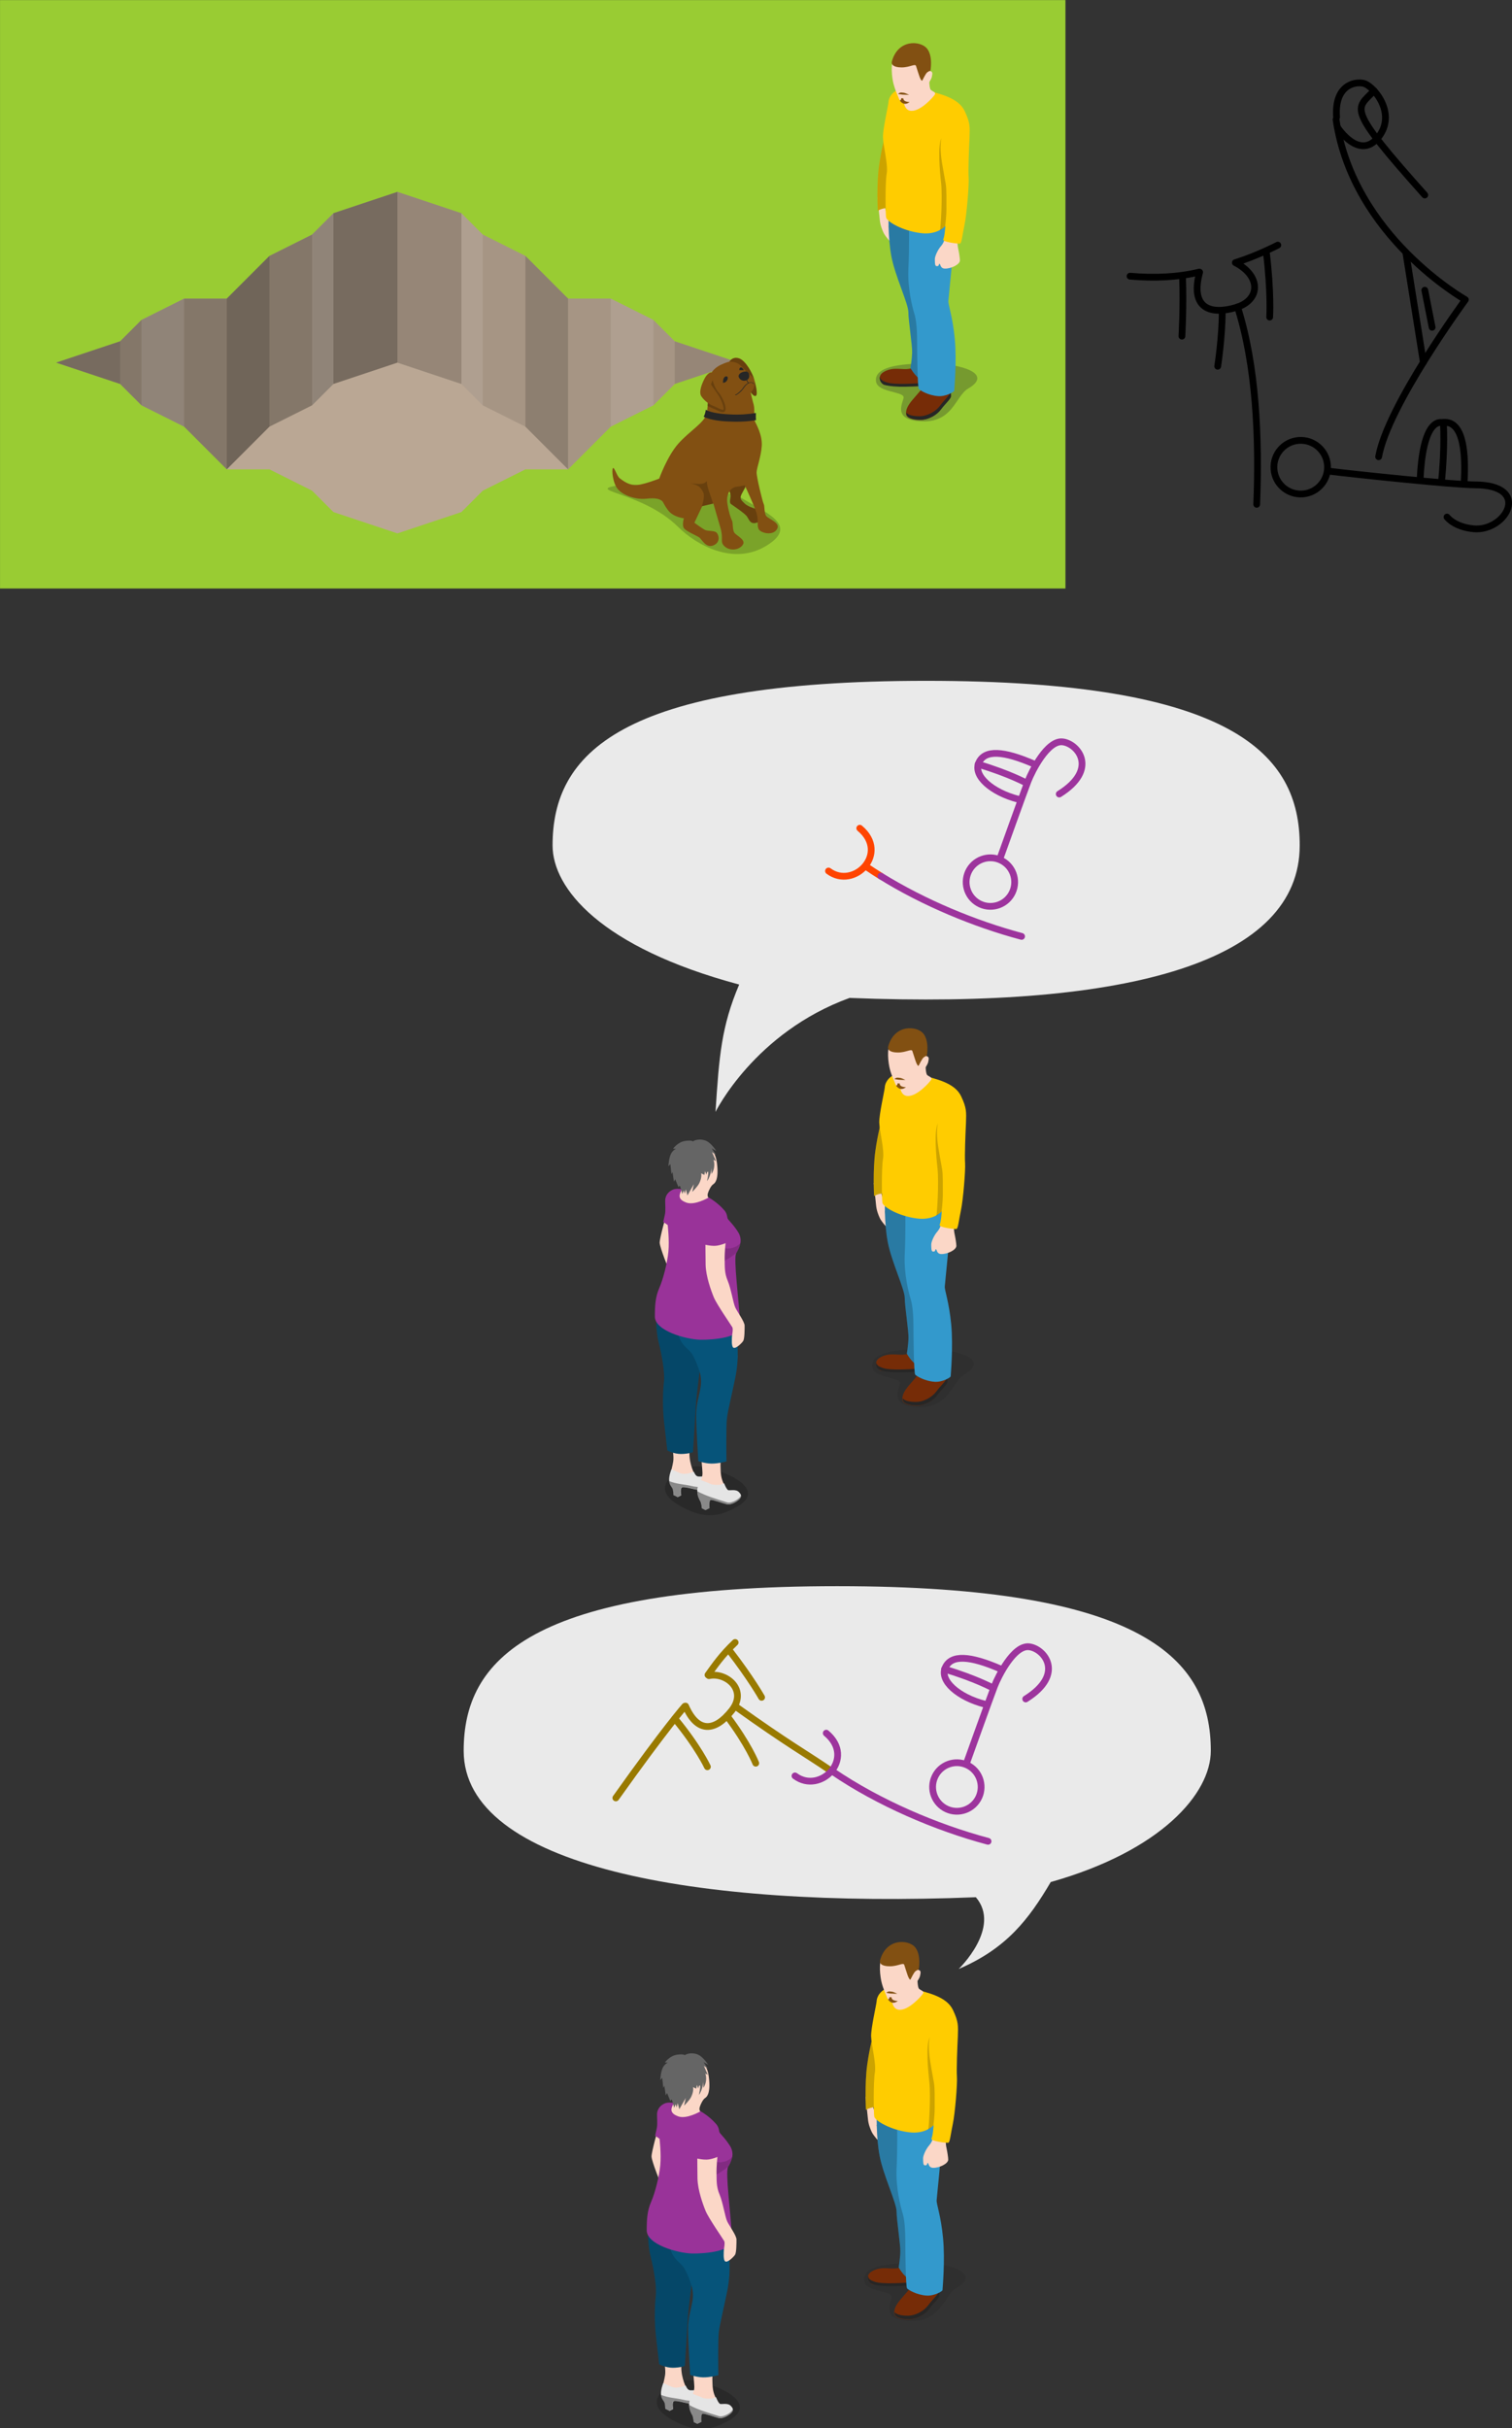 <?xml version="1.0" encoding="UTF-8" standalone="no"?>
<!-- Generator: Adobe Illustrator 18.1.0, SVG Export Plug-In . SVG Version: 6.00 Build 0)  -->

<svg
   version="1.1"
   id="Layer_1"
   x="0px"
   y="0px"
   viewBox="0 0 850.54 1365.029"
   xml:space="preserve"
   sodipodi:docname="+0.svg"
   width="850.54"
   height="1365.029"
   inkscape:version="1.3 (0e150ed6c4, 2023-07-21)"
   xmlns:inkscape="http://www.inkscape.org/namespaces/inkscape"
   xmlns:sodipodi="http://sodipodi.sourceforge.net/DTD/sodipodi-0.dtd"
   xmlns="http://www.w3.org/2000/svg"
   xmlns:svg="http://www.w3.org/2000/svg"
   xmlns:rdf="http://www.w3.org/1999/02/22-rdf-syntax-ns#"
   xmlns:cc="http://creativecommons.org/ns#"
   xmlns:dc="http://purl.org/dc/elements/1.1/"><rect x="0" y="0" width="850.54" height="1365.029" fill="#333333" stroke="none"/><defs
   id="defs35"><inkscape:path-effect
     effect="simplify"
     id="path-effect12"
     is_visible="true"
     lpeversion="1.3"
     threshold="40.69"
     steps="1"
     smooth_angles="360"
     helper_size="0"
     simplify_individual_paths="false"
     simplify_just_coalesce="false" /></defs><sodipodi:namedview
   pagecolor="#ffffff"
   bordercolor="#666666"
   borderopacity="1"
   objecttolerance="10"
   gridtolerance="10"
   guidetolerance="10"
   inkscape:pageopacity="0"
   inkscape:pageshadow="2"
   inkscape:window-width="1920"
   inkscape:window-height="1051"
   id="namedview33"
   showgrid="false"
   fit-margin-top="0"
   fit-margin-left="0"
   fit-margin-right="0"
   fit-margin-bottom="0"
   inkscape:zoom="0.52149125"
   inkscape:cx="308.73001"
   inkscape:cy="748.8141"
   inkscape:window-x="-9"
   inkscape:window-y="-9"
   inkscape:window-maximized="1"
   inkscape:current-layer="layer1"
   inkscape:showpageshadow="2"
   inkscape:pagecheckerboard="0"
   inkscape:deskcolor="#d1d1d1" />&#10;<g
   id="g34"
   transform="translate(11.971,18.983)"><g
     transform="matrix(3.78,0,0,3.78,-136.133,-342.621)"
     id="layer1"><g
       id="g4380-3"
       transform="matrix(0.265,0,0,0.265,109.269,218.251)"
       style="display:inline"><path
         id="path4342-0"
         d="m 202.281,163.486 c 0,0 1,9.1 1.3,12.3 0.3,3.2 1.3,5.5 2.1,7.3 0.8,1.8 4.5,6.2 5,5.9 0.5,-0.3 -0.3,-2.1 -0.3,-2.5 0,-0.4 0.4,-1.7 -0.2,-2.5 -0.6,-0.7 -1.7,-4 -1.6,-4.7 0.1,-0.7 1.4,-0.9 1.5,-1.4 0.1,-0.5 0.1,-0.5 0.1,-0.5 0,0 -3.6,-6 -3.6,-8.6 0,-2.7 -0.1,-6.1 -0.1,-6.1 0,0 -0.6,-0.3 -2,0 -1.4,0.2 -2.2,0.8 -2.2,0.8 z"
         style="fill:#fbd7c7" /><path
         id="path4344-8"
         d="m 216.981,275.386 c 0.6,1.8 -6.7,11.8 7.1,13.5 20.6,2.7 21.6,-13.7 29.3,-18.2 13.9,-8.1 -3.1,-14.1 -22.5,-14.1 -16.3,0.1 -30.5,1.9 -29.4,10.1 0.7,6.1 14.6,5.6 15.5,8.7 z"
         style="opacity:0.3;fill:#262626" /><path
         id="path4346-4"
         d="m 222.881,258.686 c 0,0 -1.6,1.2 -5.5,1.1 -3.9,-0.1 -7.3,-0.8 -11.4,1.5 -4.8,2.7 -1.2,7 0.1,7.4 1.3,0.4 18.1,0.9 21.2,0.7 3.1,-0.2 2.1,-8.2 2.1,-8.2 z"
         style="fill:#762c07" /><path
         id="path4348-3"
         d="m 228.281,267.586 c -1.5,0.1 -9,0.6 -13.5,0.5 -5,-0.1 -6.4,-0.5 -7.8,-1 -1.7,-0.6 -3.2,-1.4 -3.3,-3.1 -0.5,2.2 0.9,4.1 2.5,4.6 1.5,0.5 3.3,0.9 8.6,1.1 4.2,0.1 11.3,-0.3 12.6,-0.4 0.8,-0.1 1.4,-0.7 1.7,-1.6 -0.4,0.3 -0.5,-0.1 -0.8,-0.1 z"
         style="fill:#262626" /><path
         id="path4350-9"
         d="m 228.581,269.486 c 0,0 -3.9,4.4 -6.6,7.6 -2.7,3.2 -3.8,5.6 -3.6,7.9 0.2,2.3 3.5,3.4 8,3.4 4.5,0 9.3,-2.8 11.5,-5.9 2.3,-3.1 5.6,-5.9 5.6,-7.4 0,-1.5 -0.1,-6.2 -0.1,-6.2 z"
         style="fill:#762c07" /><path
         id="path4352-2"
         d="m 243.481,268.886 h -0.5 c 0,1.5 0.1,3.3 0.1,4.1 0,1.5 -3.4,4.3 -5.6,7.4 -2.3,3.1 -7,5.9 -11.5,5.9 -3.5,0 -6.3,-0.6 -7.4,-2 0,0.2 0,0.4 0,0.6 0.1,2.3 3.5,3.4 8,3.4 4.6,0 9.3,-2.8 11.5,-5.9 2.3,-3.1 5.6,-5.9 5.6,-7.4 -0.1,-1.4 -0.2,-6.1 -0.2,-6.1 z"
         style="fill:#262626" /><path
         id="path4354-2"
         d="m 208.581,172.786 c 0,0 -0.5,13 1.6,23.9 2.1,10.9 9.5,26.4 9.5,31.1 0,4.7 2.3,19 2.1,22.8 -0.1,3.8 -0.9,8.6 -0.9,8.6 0,0 2.7,5 6.2,6.7 3.5,1.7 7.2,-0.4 7.2,-0.4 l -6.4,-90.5 z"
         style="fill:#3399cc" /><path
         id="path4356-3"
         d="m 208.581,172.786 c 0,0 -0.5,13 1.6,23.9 2.1,10.9 9.5,26.4 9.5,31.1 0,4.7 2.3,19 2.1,22.8 -0.1,3.8 -0.9,8.6 -0.9,8.6 0,0 2.7,5 6.2,6.7 3.5,1.7 7.2,-0.4 7.2,-0.4 l -6.4,-90.5 z"
         style="opacity:0.2" /><path
         id="path4358-6"
         d="m 219.981,177.886 c 0,0 0.3,14.3 -0.3,25.6 -0.5,11.3 2.3,21.7 3.4,25.3 1.1,3.6 1.5,9.7 1.5,15.2 0,5.5 0.2,26.2 1,27 0.8,0.8 5.2,3.6 10.9,4 4.3,0.3 9,-2.4 9,-3.1 0,-0.7 1.5,-16.4 0.3,-29.1 -1.2,-12.7 -3.8,-19.3 -3.6,-21.3 0.1,-2 3.1,-29.1 2.8,-34.7 -0.3,-5.6 -2,-18.4 -2,-18.4 z"
         style="fill:#3399cc" /><path
         id="path4360-5"
         d="m 206.781,127.886 c 0,0 -2.2,7.4 -3.6,17.6 -1.5,10.7 -0.7,25.3 -0.7,25.3 0,0 2.1,-1.6 6.2,-1.6 4.1,0 -1.9,-41.3 -1.9,-41.3 z"
         style="fill:#ffcc00" /><path
         id="path4362-4"
         d="m 206.781,127.886 c 0,0 -2.2,7.4 -3.6,17.6 -1.5,10.7 -0.7,25.3 -0.7,25.3 0,0 2.1,-1.6 6.2,-1.6 4.1,0 -1.9,-41.3 -1.9,-41.3 z"
         style="opacity:0.2" /><path
         id="path4364-5"
         d="m 240.381,185.486 c 0,0 -0.4,2.9 -2.3,5.1 -1.9,2.1 -3.5,5.8 -3.5,7.3 0,2.1 0,3.9 0.9,4 1.8,0.2 1.1,-1.3 1.7,-1.3 0.6,0 0.3,2.6 3,2.7 3.5,0.1 8.5,-2.3 8.5,-4.6 0,-1.2 -0.5,-4.4 -0.9,-6.2 -0.5,-1.9 -0.5,-4.5 -0.5,-4.5 z"
         style="fill:#fbd7c7" /><path
         id="path4366-3"
         d="m 227.681,102.486 c 9.5,2.5 20.1,4.6 23.7,12.3 3.1,6.6 2.9,8.7 2.7,14.9 -0.3,6.2 -0.8,18.5 -0.5,22.5 0.3,4 -1.1,20.8 -2.3,26.4 -1.2,5.6 -1.6,10.3 -2.5,10.6 -0.9,0.3 -10.2,-0.9 -9.5,-2.3 0.9,-2 1.2,-7.6 1.2,-7.6 0,0 -4.4,5.4 -14.2,4 -9.8,-1.3 -18.2,-6.1 -19.1,-8.6 -0.4,-1.2 -0.6,-19.8 0.3,-24.8 0.9,-5 -2,-15.7 -2.1,-20.4 -0.1,-4.7 2.9,-17.4 3.1,-19.7 0.1,-3.4 4.2,-11.2 19.2,-7.3 z"
         style="fill:#ffcc00" /><path
         id="path4368-9"
         d="m 240.381,179.386 c 0,0 0.7,-5.2 0.7,-9.8 0,-4.6 0.1,-11.3 -0.4,-13.9 -0.5,-2.7 -2.2,-12.2 -2.5,-14.7 -0.7,-6.1 -0.3,-9.8 0.2,-11.1 -2.4,4.1 -1,19 -0.3,25.2 0.9,8.7 -0.3,25.8 -0.6,26.6 -0.3,0.7 2.9,-2.3 2.9,-2.3 z"
         style="opacity:0.2" /><path
         id="path4370-6"
         d="m 231.381,96.686 c 0,0 0,5.2 0.9,6.1 0.9,0.9 3,1.3 2.3,2.6 -0.7,1.3 -8.1,9.7 -13.5,9.2 -5.3,-0.5 -4,-9.4 -4,-9.4 z"
         style="fill:#fbd7c7" /><path
         id="path4372-0"
         d="m 211.681,84.986 c -2.2,2.8 -1.3,11 -0.3,14.7 1,3.7 2.2,5.9 2.7,7.3 0.4,1.4 1.9,3.6 3.9,3.5 2,-0.1 8.2,-4.1 10.1,-7.1 1.8,-3 4.4,-5.9 4.8,-7.9 0.4,-2 0.6,-2.9 -1.1,-3.3 -1.7,-0.4 -5.3,-7.8 -9.9,-8.1 -4.6,-0.3 -8.9,-0.8 -10.2,0.9 z"
         style="fill:#fbd7c7" /><path
         id="path4374-7"
         d="m 210.381,86.886 c -0.4,1.6 0.8,3.3 5.5,3.3 4.7,0 7.6,-2.3 8.1,-0.8 0.5,1.5 1.8,5.7 2.2,6.6 0.4,0.9 1,2 1.3,1.6 0.3,-0.4 1.8,-3.9 2.9,-4.7 1.1,-0.8 1.7,-0.8 1.7,-0.8 0,0 1.6,-8.3 -2,-12.6 -3.6,-4.3 -16.2,-5.4 -19.7,7.4 z"
         style="fill:#825012" /><path
         id="path4376-1"
         d="m 213.881,105.086 c 0,0 0.7,-0.7 1.6,-0.8 0.4,0 1.3,0.1 1.9,0.2 0.8,0.2 2.7,1.1 2.7,1.1 0,0 -2.8,0 -3.7,-0.1 -1.1,-0.1 -2.5,-0.4 -2.5,-0.4 z"
         style="fill:#825012" /><path
         id="path4378-8"
         d="m 215.681,107.486 1.2,0.1 c 0,0 -0.2,0.6 0.6,1.3 0.8,0.7 2.9,0.8 2.9,0.8 0,0 -1.7,1.3 -3.2,0.9 -1.5,-0.4 -2.3,-1.8 -2.3,-1.8 0,0 0.5,-0.1 0.6,-0.5 0.2,-0.4 0.2,-0.8 0.2,-0.8 z"
         style="fill:#825012" /></g><g
       id="g3343"
       transform="matrix(0.265,0,0,0.265,127.494,249.729)"><path
         id="path3285"
         d="m 23.4,206.9 c -9.5,5.8 -10.2,12.8 2.1,19.4 13.5,7.2 21.4,5.7 31.9,-0.4 9.2,-5.3 7.1,-12.5 -8.4,-18.7 -12.5,-5 -18.8,-4.4 -25.6,-0.3 z"
         style="opacity:0.2" /><path
         id="path3287"
         d="m 11.7,114.9 c 0.2,6.2 2.3,21.9 3.8,26.3 1.5,4.4 3.2,11.2 2.5,14.8 -0.7,3.6 -3,9.6 -1.7,18 1.4,8.3 5.5,21.2 4.6,26.9 -0.9,5.7 -2.7,8.4 -0.8,10.1 1.9,1.7 2.9,3 6.6,2.8 3.6,-0.2 4,0.2 6.6,1.5 2.6,1.3 9,0.5 9.4,-1.8 0.4,-2.3 -7.5,-1.3 -9.1,-4.1 -1.7,-2.8 -4.3,-9.3 -3.4,-15.6 0.9,-6.3 2.9,-23.1 2.9,-28.2 0.1,-3.8 2.4,-17.3 4.3,-24.6 2.5,-9.3 4.3,-29.6 4.3,-29.6 l -26.3,-9.6 c 0,-0.1 -3.9,6.1 -3.7,13.1 z"
         style="opacity:1;fill:#fbd7c7" /><g
         id="g3293"><path
           id="path3289"
           d="m 19.9,205.3 c 0,0 3,1.4 5,2.2 2.7,1.2 7.6,-0.8 7.6,-0.8 0,0 0.8,2.3 2.2,2.6 1.4,0.3 6.6,-0.5 7.8,0.1 1.2,0.6 4.6,1.6 2.2,3.5 -2.4,1.8 -7.9,4.4 -10.4,3.9 -2.6,-0.5 -7.2,-1.8 -8.4,-1.4 -1.2,0.4 -0.5,4.5 -0.5,4.5 l -2,1 -2.4,-1.2 c 0,0 0,-1.4 -0.3,-3 -0.4,-1.6 -2.1,-2.3 -2.1,-5.2 -0.1,-2.9 1.3,-6.2 1.3,-6.2 z"
           style="opacity:1;fill:#e5e5e5" /><path
           id="path3291"
           d="m 18.5,211.9 c 0.1,2.6 1.7,3.3 2.1,4.7 0.4,1.6 0.3,3 0.3,3 l 2.4,1.2 2,-1 c 0,0 -0.7,-4.1 0.5,-4.5 1.2,-0.4 5.9,0.9 8.4,1.4 2.6,0.5 8,-2 10.4,-3.9 0.7,-0.5 0.9,-1.1 0.8,-1.6 -1.4,1.1 -6.1,5.5 -14.1,3.5 -4.7,-1.1 -7.8,-0.9 -12.8,-2.8 z"
           style="opacity:0.4" /></g><path
         id="path3295"
         d="m 30.3,110.3 c 0,0 -4.7,7.4 -2.9,14 1.8,6.7 3.7,8.3 3.7,8.3 0,0 1.4,7.9 2.6,11.2 1.2,3.3 4.6,13.3 4.3,15.2 -0.3,1.9 -3.9,10.6 -3.5,17 0.4,6.4 1.9,20 2.4,25.5 0.4,5.3 0.8,6.7 -0.2,9.3 -1,2.7 -3.4,7.2 0.8,8.6 4.2,1.4 6.3,-0.1 9.3,2 3,2.1 8,2.8 9.8,0.5 1.8,-2.3 -3,-3.3 -3.7,-3.5 -0.7,-0.2 -4.3,-4.4 -5.1,-9.6 -0.9,-5.9 0.1,-19.1 1.5,-24.5 1.4,-5.4 1.4,-14.1 1.7,-16.5 0.3,-2.4 5.9,-16.9 5.9,-25.6 0,-8.7 -3.8,-26.1 -3.8,-26.1 z"
         style="opacity:1;fill:#fbd7c7" /><path
         id="path3297"
         d="m 36.3,211.3 c 0,0 3.3,1.2 5.8,2.3 1.5,0.6 4.5,0.5 5.4,0.3 0.9,-0.3 2,-0.7 2,-0.7 0,0 1.3,3.5 2.3,3.8 0.9,0.3 4.3,-0.7 6,1.1 1.8,1.8 1.3,2.8 0.4,3.9 -0.9,1 -4.4,3.5 -7.1,3 -1.9,-0.4 -7.9,-2.7 -9.1,-2.5 -1.2,0.2 -0.7,4.6 -0.7,4.6 l -2.3,1.1 -2,-1 c 0,0 -0.1,-2.1 -0.7,-3.6 -0.7,-1.4 -1.9,-3.1 -1.9,-6.2 0,-3.1 1.9,-6.1 1.9,-6.1 z"
         style="opacity:1;fill:#e5e5e5" /><path
         id="path3299"
         d="m 58.9,219.8 c -0.1,1.9 -5.3,4.8 -7.6,4.1 -6.9,-2.1 -12.6,-3.9 -16.9,-6.3 v 0 c 0,3 1.3,4.6 1.9,6 0.7,1.4 0.7,3.6 0.7,3.6 l 2,1 2.3,-1.1 c 0,0 -0.6,-4.4 0.7,-4.6 1.2,-0.3 7.2,2.1 9.1,2.5 2.6,0.5 6.2,-2 7.1,-3 0.6,-0.7 0.9,-1.3 0.7,-2.2 z"
         style="opacity:0.4" /><path
         id="path3301"
         d="m 27.7,113.7 c 0,0 -16,-3.2 -16.1,-2.3 -0.6,7.1 -0.4,16.8 1.2,22.9 1.7,6.8 3.5,16.5 2.9,22.1 -0.7,5.6 -0.8,14.9 0.1,22.6 0.9,7.7 1.8,15.7 1.8,15.7 0,0 3.5,2 7.6,2 4.1,0 6.8,-1 6.8,-1 0,0 1.3,-20.6 1.6,-25.9 0.3,-5.4 2.1,-19.2 2.1,-19.2 0,0 0.8,-16.5 -0.7,-21.7 -1.4,-5.4 -7.3,-15.2 -7.3,-15.2 z"
         style="opacity:1;fill:#06547a" /><path
         id="path3303"
         d="m 27.7,113.7 c 0,0 -16,-3.2 -16.1,-2.3 -0.6,7.1 -0.4,16.8 1.2,22.9 1.7,6.8 3.5,16.5 2.9,22.1 -0.7,5.6 -0.8,14.9 0.1,22.6 0.9,7.7 1.8,15.7 1.8,15.7 0,0 3.5,2 7.6,2 4.1,0 6.8,-1 6.8,-1 0,0 1.3,-20.6 1.6,-25.9 0.3,-5.4 2.1,-19.2 2.1,-19.2 0,0 0.8,-16.5 -0.7,-21.7 -1.4,-5.4 -7.3,-15.2 -7.3,-15.2 z"
         style="opacity:0.15" /><path
         id="path3305"
         d="m 36.3,159.2 c -0.8,4.8 -2.5,9.4 -2.5,16 0,6.5 1.2,25.5 1.2,25.5 0,0 3.4,1.3 7.2,1.4 3.8,0.1 8.6,-1.2 8.6,-1.2 0,0 -0.3,-20.3 0.3,-24.4 0.5,-4.1 2.7,-13 4.6,-22.3 2.4,-11.4 1.4,-21.7 0,-27.9 -1.4,-6.2 -2.6,-11.8 -2.6,-11.8 0,0 -3.1,-1.8 -7.5,-4 l -21.1,1 c 0,0 -2.3,15.7 0.1,20.6 2.6,5.4 5.3,5.5 7.3,9.2 2.4,4.3 3.8,9.2 3.8,9.2 0,0 1.4,3.8 0.6,8.7 z"
         style="opacity:1;fill:#06547a" /><path
         id="path3329"
         d="m 17,62.4 c 0,0 -3.7,13 -3.7,15.7 0,2.7 5.4,15.9 5.8,16.8 0.4,0.9 5.2,-4.1 5.2,-4.1 0,0 -2.9,-8.4 -2.9,-10.8 0,-2.4 1.8,-8.2 1.8,-8.2 z"
         style="opacity:1;fill:#fbd7c7" /><path
         id="path3331"
         d="m 33.2,50 c -1.3,-0.2 -9,-3.4 -12.8,-1.5 -2.7,1.3 -3.9,3.6 -4,5.7 -0.1,1.7 0.4,5.9 -0.2,8.3 -0.3,1.3 -0.9,4 -0.9,4 l 2.5,1.7 c 0,0 1,8.5 0.4,14.9 -0.6,6.4 -3,15.7 -5.1,20.4 -2.2,5.1 -2.5,9.6 -2.5,16.1 0,8 17.5,12.8 25.5,13 7.7,0.1 22.8,-1.3 22.5,-7.6 -0.8,-14.9 -4,-38.2 -2.3,-41 1.7,-2.8 4,-7.2 1,-11.9 -3,-4.7 -5.6,-6.7 -5.9,-7.7 -0.3,-1 -0.2,-3 -2.4,-5.1 C 46.7,56.7 40.4,51.1 33.2,50 Z"
         style="opacity:1;fill:#993399" /><path
         id="path3333"
         d="m 29.8,22.7 c 6.9,-1.6 14.3,0.7 15.6,10.3 1.3,9.6 -1,11.7 -2.1,12.4 -1.1,0.7 -2.4,3.3 -2.9,4.9 -0.5,1.6 0.2,2.6 0.2,2.6 0,0 -7.7,4.5 -12.4,2.7 -4,-1.5 -4.5,-3.5 -2.8,-6.6 1.6,-3.1 -2.3,-5 -3.5,-9.6 -1.2,-4.6 -1.3,-14.6 7.9,-16.7 z"
         style="opacity:1;fill:#fbd7c7" /><path
         id="path3335"
         d="m 38.7,20.7 c 3.5,1.1 6.4,6 6.4,6 l -2.6,-1.5 2.5,3.7 -2.3,-1.6 2.2,5 -1.4,-0.7 c 0,0 0.8,1.8 0.3,4.6 -0.3,1.9 -1.4,3.4 -1.4,3.4 v -3.4 c 0,0 -0.3,4.4 -2.5,7.4 0,0 1,-4.5 0.6,-5.2 -0.5,-0.7 -1,1.6 -1,1.6 l -0.7,-2 -0.4,2.1 -1.8,-0.9 c 0,0 0.6,2.2 -1.1,5.6 -1,2 -3.9,4.8 -3.9,4.8 l 0.9,-4.3 -3.6,6.3 -0.9,-3.4 -0.6,2.4 -0.6,-1.8 -0.8,2 c 0,0 -0.9,-3.6 -1.3,-4.4 -0.3,-0.7 -0.8,0.7 -0.8,0.7 L 22,42.5 21.3,43.9 20.5,38.5 19.9,39.6 19.3,34 18.2,35.2 c 0,0 0.2,-5.4 1.9,-7.7 1.2,-1.7 2.4,-2 2.4,-2 l -1.7,-0.1 c 0,0 2.7,-3.9 7,-4.4 3.7,-0.5 4.1,0.3 4.1,0.3 0,0 2.6,-1.9 6.8,-0.6 z"
         style="opacity:1;fill:#656565" /><path
         id="path3337"
         d="m 55.5,80.6 c -3.2,1.3 -5.6,0.6 -5.6,0.6 0,0 -0.4,2.2 -0.4,4.2 0,1.2 0.1,3 0.1,3 0,0 3.7,-2 6.7,-4.5 0,0 0,-0.1 0.1,-0.1 0.9,-1.5 2,-3.4 2.3,-5.6 -0.8,1 -1.9,1.9 -3.2,2.4 z"
         style="opacity:0.15" /><path
         id="path3339"
         d="m 39,79.3 c 0,0 3.8,0.9 6.4,0.5 2.6,-0.4 4.9,-1.4 4.9,-1.4 0,0 -0.6,5.3 -0.5,9.3 0.1,3.9 -0.2,7.3 1.7,11.8 1.9,4.5 3.1,12.6 4.3,15.1 1.2,2.5 5.2,7.9 5.2,10.1 0,2.2 0,7.3 -0.8,8.6 -0.8,1.2 -4,4.4 -5.4,3.8 -1.4,-0.6 -0.9,-5.5 -0.9,-6.3 0,-0.8 0.8,-4.1 0.2,-5.2 C 53.5,124.5 45.3,112.7 43.7,108.8 42.1,104.9 39.3,97.1 39.1,90.7 39,84.3 39,79.3 39,79.3 Z"
         style="opacity:1;fill:#fbd7c7" /></g><path
       d="m 226.265,211.352 c 0,17.132 -25.055,24.365 -66.984,22.679 -14.164,5.145 -19.953,16.954 -19.953,16.954 0.534,-8.33 0.879,-12.733 3.521,-18.942 -20.648,-5.533 -27.769,-14.325 -27.769,-20.691 0,-13.519 9.797,-24.48 55.594,-24.48 45.797,0 55.592,10.961 55.592,24.48 z"
       fill="#dddddd"
       id="path1-6"
       style="fill:#eaeaea;fill-opacity:1;stroke-width:0.926"
       sodipodi:nodetypes="scccszs" /><path
       style="fill:none;stroke:#9d349d;stroke-width:1.005;stroke-linecap:round;stroke-linejoin:round;stroke-dasharray:none;stroke-opacity:1"
       d="m 190.48,203.711 c 5.93,-3.701 2.745,-7.522 0.489,-7.763 -2.256,-0.242 -4.543,4.334 -5.132,5.84 -0.589,1.506 -4.17,11.505 -4.17,11.505"
       id="path25-1-1" /><path
       style="fill:none;stroke:#9d349d;stroke-width:1.005;stroke-linecap:round;stroke-linejoin:round;stroke-dasharray:none;stroke-opacity:1"
       d="m 186.791,199.266 c -4.606,-2.005 -7.382,-2.188 -8.276,-0.23 -0.894,1.958 1.922,4.427 5.891,5.451"
       id="path27-8-4" /><path
       style="fill:none;stroke:#9d349d;stroke-width:1.005;stroke-linecap:round;stroke-linejoin:round;stroke-dasharray:none;stroke-opacity:1"
       d="m 178.404,199.281 c 4.685,1.4 7.243,2.815 7.243,2.815"
       id="path29-9-3" /><circle
       style="fill:none;stroke:#9d349d;stroke-width:1.005;stroke-linecap:round;stroke-linejoin:round;stroke-dasharray:none;stroke-opacity:1"
       id="path30-4-5"
       cx="254.014"
       cy="122.337"
       r="3.61"
       transform="rotate(24.546)" /><path
       style="fill:none;stroke:#ff4400;stroke-width:1.005;stroke-linecap:round;stroke-linejoin:round;stroke-dasharray:none;stroke-opacity:1"
       d="m 163.938,215.922 c -0.739,-0.458 -1.461,-0.927 -2.166,-1.406"
       id="path43" /><path
       style="fill:none;stroke:#9d349d;stroke-width:1.005;stroke-linecap:round;stroke-linejoin:round;stroke-dasharray:none;stroke-opacity:1"
       d="m 184.878,224.882 c -6.934,-1.85 -14.527,-4.985 -20.94,-8.96"
       id="path31-4-8" /><path
       style="fill:none;stroke:#ff4400;stroke-width:1.005;stroke-linecap:round;stroke-linejoin:round;stroke-dasharray:none;stroke-opacity:1"
       d="m 160.795,208.796 c 4.469,3.719 -0.851,9.189 -4.652,6.359"
       id="path32-6-1" /></g></g><g
   id="g34-6"
   transform="translate(7.392,532.68)"><g
     transform="matrix(3.78,0,0,3.78,-136.133,-342.621)"
     id="layer1-7"><g
       id="g4380-3-5"
       transform="matrix(0.265,0,0,0.265,109.269,218.251)"
       style="display:inline"><path
         id="path4342-0-6"
         d="m 202.281,163.486 c 0,0 1,9.1 1.3,12.3 0.3,3.2 1.3,5.5 2.1,7.3 0.8,1.8 4.5,6.2 5,5.9 0.5,-0.3 -0.3,-2.1 -0.3,-2.5 0,-0.4 0.4,-1.7 -0.2,-2.5 -0.6,-0.7 -1.7,-4 -1.6,-4.7 0.1,-0.7 1.4,-0.9 1.5,-1.4 0.1,-0.5 0.1,-0.5 0.1,-0.5 0,0 -3.6,-6 -3.6,-8.6 0,-2.7 -0.1,-6.1 -0.1,-6.1 0,0 -0.6,-0.3 -2,0 -1.4,0.2 -2.2,0.8 -2.2,0.8 z"
         style="fill:#fbd7c7" /><path
         id="path4344-8-4"
         d="m 216.981,275.386 c 0.6,1.8 -6.7,11.8 7.1,13.5 20.6,2.7 21.6,-13.7 29.3,-18.2 13.9,-8.1 -3.1,-14.1 -22.5,-14.1 -16.3,0.1 -30.5,1.9 -29.4,10.1 0.7,6.1 14.6,5.6 15.5,8.7 z"
         style="opacity:0.3;fill:#262626" /><path
         id="path4346-4-5"
         d="m 222.881,258.686 c 0,0 -1.6,1.2 -5.5,1.1 -3.9,-0.1 -7.3,-0.8 -11.4,1.5 -4.8,2.7 -1.2,7 0.1,7.4 1.3,0.4 18.1,0.9 21.2,0.7 3.1,-0.2 2.1,-8.2 2.1,-8.2 z"
         style="fill:#762c07" /><path
         id="path4348-3-9"
         d="m 228.281,267.586 c -1.5,0.1 -9,0.6 -13.5,0.5 -5,-0.1 -6.4,-0.5 -7.8,-1 -1.7,-0.6 -3.2,-1.4 -3.3,-3.1 -0.5,2.2 0.9,4.1 2.5,4.6 1.5,0.5 3.3,0.9 8.6,1.1 4.2,0.1 11.3,-0.3 12.6,-0.4 0.8,-0.1 1.4,-0.7 1.7,-1.6 -0.4,0.3 -0.5,-0.1 -0.8,-0.1 z"
         style="fill:#262626" /><path
         id="path4350-9-8"
         d="m 228.581,269.486 c 0,0 -3.9,4.4 -6.6,7.6 -2.7,3.2 -3.8,5.6 -3.6,7.9 0.2,2.3 3.5,3.4 8,3.4 4.5,0 9.3,-2.8 11.5,-5.9 2.3,-3.1 5.6,-5.9 5.6,-7.4 0,-1.5 -0.1,-6.2 -0.1,-6.2 z"
         style="fill:#762c07" /><path
         id="path4352-2-5"
         d="m 243.481,268.886 h -0.5 c 0,1.5 0.1,3.3 0.1,4.1 0,1.5 -3.4,4.3 -5.6,7.4 -2.3,3.1 -7,5.9 -11.5,5.9 -3.5,0 -6.3,-0.6 -7.4,-2 0,0.2 0,0.4 0,0.6 0.1,2.3 3.5,3.4 8,3.4 4.6,0 9.3,-2.8 11.5,-5.9 2.3,-3.1 5.6,-5.9 5.6,-7.4 -0.1,-1.4 -0.2,-6.1 -0.2,-6.1 z"
         style="fill:#262626" /><path
         id="path4354-2-4"
         d="m 208.581,172.786 c 0,0 -0.5,13 1.6,23.9 2.1,10.9 9.5,26.4 9.5,31.1 0,4.7 2.3,19 2.1,22.8 -0.1,3.8 -0.9,8.6 -0.9,8.6 0,0 2.7,5 6.2,6.7 3.5,1.7 7.2,-0.4 7.2,-0.4 l -6.4,-90.5 z"
         style="fill:#3399cc" /><path
         id="path4356-3-3"
         d="m 208.581,172.786 c 0,0 -0.5,13 1.6,23.9 2.1,10.9 9.5,26.4 9.5,31.1 0,4.7 2.3,19 2.1,22.8 -0.1,3.8 -0.9,8.6 -0.9,8.6 0,0 2.7,5 6.2,6.7 3.5,1.7 7.2,-0.4 7.2,-0.4 l -6.4,-90.5 z"
         style="opacity:0.2" /><path
         id="path4358-6-9"
         d="m 219.981,177.886 c 0,0 0.3,14.3 -0.3,25.6 -0.5,11.3 2.3,21.7 3.4,25.3 1.1,3.6 1.5,9.7 1.5,15.2 0,5.5 0.2,26.2 1,27 0.8,0.8 5.2,3.6 10.9,4 4.3,0.3 9,-2.4 9,-3.1 0,-0.7 1.5,-16.4 0.3,-29.1 -1.2,-12.7 -3.8,-19.3 -3.6,-21.3 0.1,-2 3.1,-29.1 2.8,-34.7 -0.3,-5.6 -2,-18.4 -2,-18.4 z"
         style="fill:#3399cc" /><path
         id="path4360-5-5"
         d="m 206.781,127.886 c 0,0 -2.2,7.4 -3.6,17.6 -1.5,10.7 -0.7,25.3 -0.7,25.3 0,0 2.1,-1.6 6.2,-1.6 4.1,0 -1.9,-41.3 -1.9,-41.3 z"
         style="fill:#ffcc00" /><path
         id="path4362-4-2"
         d="m 206.781,127.886 c 0,0 -2.2,7.4 -3.6,17.6 -1.5,10.7 -0.7,25.3 -0.7,25.3 0,0 2.1,-1.6 6.2,-1.6 4.1,0 -1.9,-41.3 -1.9,-41.3 z"
         style="opacity:0.2" /><path
         id="path4364-5-9"
         d="m 240.381,185.486 c 0,0 -0.4,2.9 -2.3,5.1 -1.9,2.1 -3.5,5.8 -3.5,7.3 0,2.1 0,3.9 0.9,4 1.8,0.2 1.1,-1.3 1.7,-1.3 0.6,0 0.3,2.6 3,2.7 3.5,0.1 8.5,-2.3 8.5,-4.6 0,-1.2 -0.5,-4.4 -0.9,-6.2 -0.5,-1.9 -0.5,-4.5 -0.5,-4.5 z"
         style="fill:#fbd7c7" /><path
         id="path4366-3-4"
         d="m 227.681,102.486 c 9.5,2.5 20.1,4.6 23.7,12.3 3.1,6.6 2.9,8.7 2.7,14.9 -0.3,6.2 -0.8,18.5 -0.5,22.5 0.3,4 -1.1,20.8 -2.3,26.4 -1.2,5.6 -1.6,10.3 -2.5,10.6 -0.9,0.3 -10.2,-0.9 -9.5,-2.3 0.9,-2 1.2,-7.6 1.2,-7.6 0,0 -4.4,5.4 -14.2,4 -9.8,-1.3 -18.2,-6.1 -19.1,-8.6 -0.4,-1.2 -0.6,-19.8 0.3,-24.8 0.9,-5 -2,-15.7 -2.1,-20.4 -0.1,-4.7 2.9,-17.4 3.1,-19.7 0.1,-3.4 4.2,-11.2 19.2,-7.3 z"
         style="fill:#ffcc00" /><path
         id="path4368-9-2"
         d="m 240.381,179.386 c 0,0 0.7,-5.2 0.7,-9.8 0,-4.6 0.1,-11.3 -0.4,-13.9 -0.5,-2.7 -2.2,-12.2 -2.5,-14.7 -0.7,-6.1 -0.3,-9.8 0.2,-11.1 -2.4,4.1 -1,19 -0.3,25.2 0.9,8.7 -0.3,25.8 -0.6,26.6 -0.3,0.7 2.9,-2.3 2.9,-2.3 z"
         style="opacity:0.2" /><path
         id="path4370-6-2"
         d="m 231.381,96.686 c 0,0 0,5.2 0.9,6.1 0.9,0.9 3,1.3 2.3,2.6 -0.7,1.3 -8.1,9.7 -13.5,9.2 -5.3,-0.5 -4,-9.4 -4,-9.4 z"
         style="fill:#fbd7c7" /><path
         id="path4372-0-1"
         d="m 211.681,84.986 c -2.2,2.8 -1.3,11 -0.3,14.7 1,3.7 2.2,5.9 2.7,7.3 0.4,1.4 1.9,3.6 3.9,3.5 2,-0.1 8.2,-4.1 10.1,-7.1 1.8,-3 4.4,-5.9 4.8,-7.9 0.4,-2 0.6,-2.9 -1.1,-3.3 -1.7,-0.4 -5.3,-7.8 -9.9,-8.1 -4.6,-0.3 -8.9,-0.8 -10.2,0.9 z"
         style="fill:#fbd7c7" /><path
         id="path4374-7-0"
         d="m 210.381,86.886 c -0.4,1.6 0.8,3.3 5.5,3.3 4.7,0 7.6,-2.3 8.1,-0.8 0.5,1.5 1.8,5.7 2.2,6.6 0.4,0.9 1,2 1.3,1.6 0.3,-0.4 1.8,-3.9 2.9,-4.7 1.1,-0.8 1.7,-0.8 1.7,-0.8 0,0 1.6,-8.3 -2,-12.6 -3.6,-4.3 -16.2,-5.4 -19.7,7.4 z"
         style="fill:#825012" /><path
         id="path4376-1-2"
         d="m 213.881,105.086 c 0,0 0.7,-0.7 1.6,-0.8 0.4,0 1.3,0.1 1.9,0.2 0.8,0.2 2.7,1.1 2.7,1.1 0,0 -2.8,0 -3.7,-0.1 -1.1,-0.1 -2.5,-0.4 -2.5,-0.4 z"
         style="fill:#825012" /><path
         id="path4378-8-1"
         d="m 215.681,107.486 1.2,0.1 c 0,0 -0.2,0.6 0.6,1.3 0.8,0.7 2.9,0.8 2.9,0.8 0,0 -1.7,1.3 -3.2,0.9 -1.5,-0.4 -2.3,-1.8 -2.3,-1.8 0,0 0.5,-0.1 0.6,-0.5 0.2,-0.4 0.2,-0.8 0.2,-0.8 z"
         style="fill:#825012" /></g><g
       id="g3343-4"
       transform="matrix(0.265,0,0,0.265,127.494,249.729)"><path
         id="path3285-3"
         d="m 23.4,206.9 c -9.5,5.8 -10.2,12.8 2.1,19.4 13.5,7.2 21.4,5.7 31.9,-0.4 9.2,-5.3 7.1,-12.5 -8.4,-18.7 -12.5,-5 -18.8,-4.4 -25.6,-0.3 z"
         style="opacity:0.2" /><path
         id="path3287-7"
         d="m 11.7,114.9 c 0.2,6.2 2.3,21.9 3.8,26.3 1.5,4.4 3.2,11.2 2.5,14.8 -0.7,3.6 -3,9.6 -1.7,18 1.4,8.3 5.5,21.2 4.6,26.9 -0.9,5.7 -2.7,8.4 -0.8,10.1 1.9,1.7 2.9,3 6.6,2.8 3.6,-0.2 4,0.2 6.6,1.5 2.6,1.3 9,0.5 9.4,-1.8 0.4,-2.3 -7.5,-1.3 -9.1,-4.1 -1.7,-2.8 -4.3,-9.3 -3.4,-15.6 0.9,-6.3 2.9,-23.1 2.9,-28.2 0.1,-3.8 2.4,-17.3 4.3,-24.6 2.5,-9.3 4.3,-29.6 4.3,-29.6 l -26.3,-9.6 c 0,-0.1 -3.9,6.1 -3.7,13.1 z"
         style="opacity:1;fill:#fbd7c7" /><g
         id="g3293-7"><path
           id="path3289-3"
           d="m 19.9,205.3 c 0,0 3,1.4 5,2.2 2.7,1.2 7.6,-0.8 7.6,-0.8 0,0 0.8,2.3 2.2,2.6 1.4,0.3 6.6,-0.5 7.8,0.1 1.2,0.6 4.6,1.6 2.2,3.5 -2.4,1.8 -7.9,4.4 -10.4,3.9 -2.6,-0.5 -7.2,-1.8 -8.4,-1.4 -1.2,0.4 -0.5,4.5 -0.5,4.5 l -2,1 -2.4,-1.2 c 0,0 0,-1.4 -0.3,-3 -0.4,-1.6 -2.1,-2.3 -2.1,-5.2 -0.1,-2.9 1.3,-6.2 1.3,-6.2 z"
           style="opacity:1;fill:#e5e5e5" /><path
           id="path3291-2"
           d="m 18.5,211.9 c 0.1,2.6 1.7,3.3 2.1,4.7 0.4,1.6 0.3,3 0.3,3 l 2.4,1.2 2,-1 c 0,0 -0.7,-4.1 0.5,-4.5 1.2,-0.4 5.9,0.9 8.4,1.4 2.6,0.5 8,-2 10.4,-3.9 0.7,-0.5 0.9,-1.1 0.8,-1.6 -1.4,1.1 -6.1,5.5 -14.1,3.5 -4.7,-1.1 -7.8,-0.9 -12.8,-2.8 z"
           style="opacity:0.4" /></g><path
         id="path3295-1"
         d="m 30.3,110.3 c 0,0 -4.7,7.4 -2.9,14 1.8,6.7 3.7,8.3 3.7,8.3 0,0 1.4,7.9 2.6,11.2 1.2,3.3 4.6,13.3 4.3,15.2 -0.3,1.9 -3.9,10.6 -3.5,17 0.4,6.4 1.9,20 2.4,25.5 0.4,5.3 0.8,6.7 -0.2,9.3 -1,2.7 -3.4,7.2 0.8,8.6 4.2,1.4 6.3,-0.1 9.3,2 3,2.1 8,2.8 9.8,0.5 1.8,-2.3 -3,-3.3 -3.7,-3.5 -0.7,-0.2 -4.3,-4.4 -5.1,-9.6 -0.9,-5.9 0.1,-19.1 1.5,-24.5 1.4,-5.4 1.4,-14.1 1.7,-16.5 0.3,-2.4 5.9,-16.9 5.9,-25.6 0,-8.7 -3.8,-26.1 -3.8,-26.1 z"
         style="opacity:1;fill:#fbd7c7" /><path
         id="path3297-9"
         d="m 36.3,211.3 c 0,0 3.3,1.2 5.8,2.3 1.5,0.6 4.5,0.5 5.4,0.3 0.9,-0.3 2,-0.7 2,-0.7 0,0 1.3,3.5 2.3,3.8 0.9,0.3 4.3,-0.7 6,1.1 1.8,1.8 1.3,2.8 0.4,3.9 -0.9,1 -4.4,3.5 -7.1,3 -1.9,-0.4 -7.9,-2.7 -9.1,-2.5 -1.2,0.2 -0.7,4.6 -0.7,4.6 l -2.3,1.1 -2,-1 c 0,0 -0.1,-2.1 -0.7,-3.6 -0.7,-1.4 -1.9,-3.1 -1.9,-6.2 0,-3.1 1.9,-6.1 1.9,-6.1 z"
         style="opacity:1;fill:#e5e5e5" /><path
         id="path3299-8"
         d="m 58.9,219.8 c -0.1,1.9 -5.3,4.8 -7.6,4.1 -6.9,-2.1 -12.6,-3.9 -16.9,-6.3 v 0 c 0,3 1.3,4.6 1.9,6 0.7,1.4 0.7,3.6 0.7,3.6 l 2,1 2.3,-1.1 c 0,0 -0.6,-4.4 0.7,-4.6 1.2,-0.3 7.2,2.1 9.1,2.5 2.6,0.5 6.2,-2 7.1,-3 0.6,-0.7 0.9,-1.3 0.7,-2.2 z"
         style="opacity:0.4" /><path
         id="path3301-9"
         d="m 27.7,113.7 c 0,0 -16,-3.2 -16.1,-2.3 -0.6,7.1 -0.4,16.8 1.2,22.9 1.7,6.8 3.5,16.5 2.9,22.1 -0.7,5.6 -0.8,14.9 0.1,22.6 0.9,7.7 1.8,15.7 1.8,15.7 0,0 3.5,2 7.6,2 4.1,0 6.8,-1 6.8,-1 0,0 1.3,-20.6 1.6,-25.9 0.3,-5.4 2.1,-19.2 2.1,-19.2 0,0 0.8,-16.5 -0.7,-21.7 -1.4,-5.4 -7.3,-15.2 -7.3,-15.2 z"
         style="opacity:1;fill:#06547a" /><path
         id="path3303-9"
         d="m 27.7,113.7 c 0,0 -16,-3.2 -16.1,-2.3 -0.6,7.1 -0.4,16.8 1.2,22.9 1.7,6.8 3.5,16.5 2.9,22.1 -0.7,5.6 -0.8,14.9 0.1,22.6 0.9,7.7 1.8,15.7 1.8,15.7 0,0 3.5,2 7.6,2 4.1,0 6.8,-1 6.8,-1 0,0 1.3,-20.6 1.6,-25.9 0.3,-5.4 2.1,-19.2 2.1,-19.2 0,0 0.8,-16.5 -0.7,-21.7 -1.4,-5.4 -7.3,-15.2 -7.3,-15.2 z"
         style="opacity:0.15" /><path
         id="path3305-4"
         d="m 36.3,159.2 c -0.8,4.8 -2.5,9.4 -2.5,16 0,6.5 1.2,25.5 1.2,25.5 0,0 3.4,1.3 7.2,1.4 3.8,0.1 8.6,-1.2 8.6,-1.2 0,0 -0.3,-20.3 0.3,-24.4 0.5,-4.1 2.7,-13 4.6,-22.3 2.4,-11.4 1.4,-21.7 0,-27.9 -1.4,-6.2 -2.6,-11.8 -2.6,-11.8 0,0 -3.1,-1.8 -7.5,-4 l -21.1,1 c 0,0 -2.3,15.7 0.1,20.6 2.6,5.4 5.3,5.5 7.3,9.2 2.4,4.3 3.8,9.2 3.8,9.2 0,0 1.4,3.8 0.6,8.7 z"
         style="opacity:1;fill:#06547a" /><path
         id="path3329-6"
         d="m 17,62.4 c 0,0 -3.7,13 -3.7,15.7 0,2.7 5.4,15.9 5.8,16.8 0.4,0.9 5.2,-4.1 5.2,-4.1 0,0 -2.9,-8.4 -2.9,-10.8 0,-2.4 1.8,-8.2 1.8,-8.2 z"
         style="opacity:1;fill:#fbd7c7" /><path
         id="path3331-0"
         d="m 33.2,50 c -1.3,-0.2 -9,-3.4 -12.8,-1.5 -2.7,1.3 -3.9,3.6 -4,5.7 -0.1,1.7 0.4,5.9 -0.2,8.3 -0.3,1.3 -0.9,4 -0.9,4 l 2.5,1.7 c 0,0 1,8.5 0.4,14.9 -0.6,6.4 -3,15.7 -5.1,20.4 -2.2,5.1 -2.5,9.6 -2.5,16.1 0,8 17.5,12.8 25.5,13 7.7,0.1 22.8,-1.3 22.5,-7.6 -0.8,-14.9 -4,-38.2 -2.3,-41 1.7,-2.8 4,-7.2 1,-11.9 -3,-4.7 -5.6,-6.7 -5.9,-7.7 -0.3,-1 -0.2,-3 -2.4,-5.1 C 46.7,56.7 40.4,51.1 33.2,50 Z"
         style="opacity:1;fill:#993399" /><path
         id="path3333-8"
         d="m 29.8,22.7 c 6.9,-1.6 14.3,0.7 15.6,10.3 1.3,9.6 -1,11.7 -2.1,12.4 -1.1,0.7 -2.4,3.3 -2.9,4.9 -0.5,1.6 0.2,2.6 0.2,2.6 0,0 -7.7,4.5 -12.4,2.7 -4,-1.5 -4.5,-3.5 -2.8,-6.6 1.6,-3.1 -2.3,-5 -3.5,-9.6 -1.2,-4.6 -1.3,-14.6 7.9,-16.7 z"
         style="opacity:1;fill:#fbd7c7" /><path
         id="path3335-0"
         d="m 38.7,20.7 c 3.5,1.1 6.4,6 6.4,6 l -2.6,-1.5 2.5,3.7 -2.3,-1.6 2.2,5 -1.4,-0.7 c 0,0 0.8,1.8 0.3,4.6 -0.3,1.9 -1.4,3.4 -1.4,3.4 v -3.4 c 0,0 -0.3,4.4 -2.5,7.4 0,0 1,-4.5 0.6,-5.2 -0.5,-0.7 -1,1.6 -1,1.6 l -0.7,-2 -0.4,2.1 -1.8,-0.9 c 0,0 0.6,2.2 -1.1,5.6 -1,2 -3.9,4.8 -3.9,4.8 l 0.9,-4.3 -3.6,6.3 -0.9,-3.4 -0.6,2.4 -0.6,-1.8 -0.8,2 c 0,0 -0.9,-3.6 -1.3,-4.4 -0.3,-0.7 -0.8,0.7 -0.8,0.7 L 22,42.5 21.3,43.9 20.5,38.5 19.9,39.6 19.3,34 18.2,35.2 c 0,0 0.2,-5.4 1.9,-7.7 1.2,-1.7 2.4,-2 2.4,-2 l -1.7,-0.1 c 0,0 2.7,-3.9 7,-4.4 3.7,-0.5 4.1,0.3 4.1,0.3 0,0 2.6,-1.9 6.8,-0.6 z"
         style="opacity:1;fill:#656565" /><path
         id="path3337-1"
         d="m 55.5,80.6 c -3.2,1.3 -5.6,0.6 -5.6,0.6 0,0 -0.4,2.2 -0.4,4.2 0,1.2 0.1,3 0.1,3 0,0 3.7,-2 6.7,-4.5 0,0 0,-0.1 0.1,-0.1 0.9,-1.5 2,-3.4 2.3,-5.6 -0.8,1 -1.9,1.9 -3.2,2.4 z"
         style="opacity:0.15" /><path
         id="path3339-6"
         d="m 39,79.3 c 0,0 3.8,0.9 6.4,0.5 2.6,-0.4 4.9,-1.4 4.9,-1.4 0,0 -0.6,5.3 -0.5,9.3 0.1,3.9 -0.2,7.3 1.7,11.8 1.9,4.5 3.1,12.6 4.3,15.1 1.2,2.5 5.2,7.9 5.2,10.1 0,2.2 0,7.3 -0.8,8.6 -0.8,1.2 -4,4.4 -5.4,3.8 -1.4,-0.6 -0.9,-5.5 -0.9,-6.3 0,-0.8 0.8,-4.1 0.2,-5.2 C 53.5,124.5 45.3,112.7 43.7,108.8 42.1,104.9 39.3,97.1 39.1,90.7 39,84.3 39,79.3 39,79.3 Z"
         style="opacity:1;fill:#fbd7c7" /></g><path
       d="m 103.061,210.097 c 0,17.132 34.293,23.468 76.222,21.782 3.85,4.517 -2.559,10.676 -2.559,10.676 7.09,-3.038 10.421,-7.352 13.7,-12.933 16.433,-4.636 23.823,-13.159 23.823,-19.525 0,-13.519 -9.797,-24.48 -55.594,-24.48 -45.797,0 -55.592,10.961 -55.592,24.48 z"
       fill="#dddddd"
       id="path1-6-7"
       style="fill:#eaeaea;fill-opacity:1;stroke-width:0.926"
       sodipodi:nodetypes="scccszs" /><path
       style="fill:none;stroke:#9d349d;stroke-width:1.005;stroke-linecap:round;stroke-linejoin:round;stroke-dasharray:none;stroke-opacity:1"
       d="m 186.7,202.393 c 5.93,-3.701 2.745,-7.522 0.489,-7.763 -2.256,-0.242 -4.543,4.334 -5.132,5.84 -0.589,1.506 -4.17,11.505 -4.17,11.505"
       id="path25-1" /><path
       style="fill:none;stroke:#9d349d;stroke-width:1.005;stroke-linecap:round;stroke-linejoin:round;stroke-dasharray:none;stroke-opacity:1"
       d="m 183.012,197.948 c -4.606,-2.005 -7.382,-2.188 -8.276,-0.23 -0.894,1.958 1.922,4.427 5.891,5.451"
       id="path27-8" /><path
       style="fill:none;stroke:#9d349d;stroke-width:1.005;stroke-linecap:round;stroke-linejoin:round;stroke-dasharray:none;stroke-opacity:1"
       d="m 174.624,197.963 c 4.685,1.4 7.243,2.815 7.243,2.815"
       id="path29-9" /><circle
       style="fill:none;stroke:#9d349d;stroke-width:1.005;stroke-linecap:round;stroke-linejoin:round;stroke-dasharray:none;stroke-opacity:1"
       id="path30-4"
       cx="250.028"
       cy="122.708"
       r="3.61"
       transform="rotate(24.546)" /><path
       style="fill:none;stroke:#9d349d;stroke-width:1.005;stroke-linecap:round;stroke-linejoin:round;stroke-dasharray:none;stroke-opacity:1"
       d="m 181.098,223.564 c -7.732,-2.063 -16.285,-5.724 -23.106,-10.365"
       id="path31-4"
       sodipodi:nodetypes="cc" /><path
       style="fill:#000000;stroke:#997a00;stroke-width:1.005;stroke-linecap:round;stroke-linejoin:round;stroke-opacity:1"
       d="m 143.485,203.486 c 7.998,5.724 10.442,6.992 14.285,9.631"
       id="path42" /><path
       style="fill:#cca300;fill-opacity:1;stroke:#997a00;stroke-width:1.005;stroke-linecap:round;stroke-linejoin:round;stroke-dasharray:none;stroke-opacity:1"
       d="m 125.705,217.113 c 7.465,-10.497 10.266,-13.631 10.266,-13.631"
       id="path34" /><path
       style="fill:none;stroke:#9d349d;stroke-width:1.005;stroke-linecap:round;stroke-linejoin:round;stroke-dasharray:none;stroke-opacity:1"
       d="m 157.016,207.478 c 4.469,3.719 -0.851,9.189 -4.652,6.359"
       id="path32-6" /><path
       style="fill:none;fill-opacity:1;stroke:#997a00;stroke-width:1.005;stroke-linecap:round;stroke-linejoin:round;stroke-dasharray:none;stroke-opacity:1"
       d="m 136.084,203.456 c 1.796,4.096 4.407,3.772 6.862,0.664 2.455,-3.108 -0.867,-5.749 -3.381,-5.191"
       id="path35" /><path
       style="fill:none;fill-opacity:1;stroke:#997a00;stroke-width:1.005;stroke-linecap:round;stroke-linejoin:round;stroke-dasharray:none;stroke-opacity:1"
       d="m 143.461,193.991 c -1.998,1.89 -3.017,3.409 -4.043,4.828"
       id="path36" /><path
       style="fill:none;fill-opacity:1;stroke:#997a00;stroke-width:1.005;stroke-linecap:round;stroke-linejoin:round;stroke-dasharray:none;stroke-opacity:1"
       d="m 142.585,195.151 c 3.252,4.215 4.814,7 4.814,7"
       id="path37" /><path
       style="fill:none;fill-opacity:1;stroke:#997a00;stroke-width:1.005;stroke-linecap:round;stroke-linejoin:round;stroke-dasharray:none;stroke-opacity:1"
       d="m 142.256,204.93 c 3.193,4.239 4.273,7.018 4.273,7.018"
       id="path38" /><path
       style="fill:none;fill-opacity:1;stroke:#997a00;stroke-width:1.005;stroke-linecap:round;stroke-linejoin:round;stroke-dasharray:none;stroke-opacity:1"
       d="m 134.486,205.318 c 3.493,4.218 4.846,7.158 4.846,7.158"
       id="path39" /></g></g><g
   id="g33"><rect
     y="90.652"
     x="36.019"
     height="87.514"
     width="158.551"
     id="rect4530"
     style="display:inline;fill:#99cc33;fill-opacity:1;stroke-width:0.316"
     ry="0"
     transform="matrix(3.78,0,0,3.78,-136.133,-342.621)" /><g
     id="g4340"
     transform="matrix(3,0,0,3,31.564,107.857)"
     style="display:inline"><path
       id="path4293"
       d="m 64,0 -12,4 -4,4 -8,4 -8,8 h -8 l -8,4 -4,4 -12,4 12,4 4,4 8,4 8,8 h 8 l 8,4 4,4 12,4 12,-4 4,-4 8,-4 h 8 l 8,-8 8,-4 4,-4 12,-4 -12,-4 -4,-4 -8,-4 H 96 L 88,12 80,8 76,4 Z"
       style="opacity:1;fill:#baa794" /><path
       id="path4295"
       d="m 64,0 12,4 4,4 8,4 8,8 h 8 l 8,4 4,4 12,4 -12,4 -4,4 -8,4 -8,8 -8,-8 -8,-4 -4,-4 -12,-4 z"
       style="opacity:0.11" /><path
       id="path4297"
       d="m 64,0 v 32 l -12,4 -4,4 -8,4 -8,8 -8,-8 -8,-4 -4,-4 -12,-4 12,-4 4,-4 8,-4 h 8 l 8,-8 8,-4 4,-4 z"
       style="opacity:0.29" /><path
       id="path4299"
       d="m 16,24 8,-4 v 24 l -8,-4 z"
       style="opacity:0.1;fill:#ffffff" /><path
       id="path4301"
       d="m 48,8 4,-4 v 32 l -4,4 z"
       style="opacity:0.1;fill:#ffffff" /><path
       id="path4303"
       d="M 52,4 64,0 v 32 l -12,4 z"
       style="opacity:0.1" /><path
       id="path4305"
       d="m 40,12 -8,8 v 32 l 8,-8 z"
       style="opacity:0.15" /><path
       id="path4307"
       d="M 12,36 0,32 12,28 Z"
       style="opacity:0.1" /><path
       id="path4309"
       d="m 112,24 -8,-4 v 24 l 8,-4 z"
       style="opacity:0.1;fill:#ffffff" /><path
       id="path4311"
       d="M 80,8 76,4 v 32 l 4,4 z"
       style="opacity:0.1;fill:#ffffff" /><path
       id="path4313"
       d="M 76,4 64,0 v 32 l 12,4 z"
       style="opacity:0.1" /><path
       id="path4315"
       d="m 88,12 8,8 v 32 l -8,-8 z"
       style="opacity:0.15" /><path
       id="path4317"
       d="m 116,36 12,-4 -12,-4 z"
       style="opacity:0.1" /></g><g
     id="g4380"
     transform="translate(291.307,-52.289)"
     style="display:inline"><path
       id="path4342"
       d="m 202.281,163.486 c 0,0 1,9.1 1.3,12.3 0.3,3.2 1.3,5.5 2.1,7.3 0.8,1.8 4.5,6.2 5,5.9 0.5,-0.3 -0.3,-2.1 -0.3,-2.5 0,-0.4 0.4,-1.7 -0.2,-2.5 -0.6,-0.7 -1.7,-4 -1.6,-4.7 0.1,-0.7 1.4,-0.9 1.5,-1.4 0.1,-0.5 0.1,-0.5 0.1,-0.5 0,0 -3.6,-6 -3.6,-8.6 0,-2.7 -0.1,-6.1 -0.1,-6.1 0,0 -0.6,-0.3 -2,0 -1.4,0.2 -2.2,0.8 -2.2,0.8 z"
       style="fill:#fbd7c7" /><path
       id="path4344"
       d="m 216.981,275.386 c 0.6,1.8 -6.7,11.8 7.1,13.5 20.6,2.7 21.6,-13.7 29.3,-18.2 13.9,-8.1 -3.1,-14.1 -22.5,-14.1 -16.3,0.1 -30.5,1.9 -29.4,10.1 0.7,6.1 14.6,5.6 15.5,8.7 z"
       style="opacity:0.3;fill:#262626" /><path
       id="path4346"
       d="m 222.881,258.686 c 0,0 -1.6,1.2 -5.5,1.1 -3.9,-0.1 -7.3,-0.8 -11.4,1.5 -4.8,2.7 -1.2,7 0.1,7.4 1.3,0.4 18.1,0.9 21.2,0.7 3.1,-0.2 2.1,-8.2 2.1,-8.2 z"
       style="fill:#762c07" /><path
       id="path4348"
       d="m 228.281,267.586 c -1.5,0.1 -9,0.6 -13.5,0.5 -5,-0.1 -6.4,-0.5 -7.8,-1 -1.7,-0.6 -3.2,-1.4 -3.3,-3.1 -0.5,2.2 0.9,4.1 2.5,4.6 1.5,0.5 3.3,0.9 8.6,1.1 4.2,0.1 11.3,-0.3 12.6,-0.4 0.8,-0.1 1.4,-0.7 1.7,-1.6 -0.4,0.3 -0.5,-0.1 -0.8,-0.1 z"
       style="fill:#262626" /><path
       id="path4350"
       d="m 228.581,269.486 c 0,0 -3.9,4.4 -6.6,7.6 -2.7,3.2 -3.8,5.6 -3.6,7.9 0.2,2.3 3.5,3.4 8,3.4 4.5,0 9.3,-2.8 11.5,-5.9 2.3,-3.1 5.6,-5.9 5.6,-7.4 0,-1.5 -0.1,-6.2 -0.1,-6.2 z"
       style="fill:#762c07" /><path
       id="path4352"
       d="m 243.481,268.886 h -0.5 c 0,1.5 0.1,3.3 0.1,4.1 0,1.5 -3.4,4.3 -5.6,7.4 -2.3,3.1 -7,5.9 -11.5,5.9 -3.5,0 -6.3,-0.6 -7.4,-2 0,0.2 0,0.4 0,0.6 0.1,2.3 3.5,3.4 8,3.4 4.6,0 9.3,-2.8 11.5,-5.9 2.3,-3.1 5.6,-5.9 5.6,-7.4 -0.1,-1.4 -0.2,-6.1 -0.2,-6.1 z"
       style="fill:#262626" /><path
       id="path4354"
       d="m 208.581,172.786 c 0,0 -0.5,13 1.6,23.9 2.1,10.9 9.5,26.4 9.5,31.1 0,4.7 2.3,19 2.1,22.8 -0.1,3.8 -0.9,8.6 -0.9,8.6 0,0 2.7,5 6.2,6.7 3.5,1.7 7.2,-0.4 7.2,-0.4 l -6.4,-90.5 z"
       style="fill:#3399cc" /><path
       id="path4356"
       d="m 208.581,172.786 c 0,0 -0.5,13 1.6,23.9 2.1,10.9 9.5,26.4 9.5,31.1 0,4.7 2.3,19 2.1,22.8 -0.1,3.8 -0.9,8.6 -0.9,8.6 0,0 2.7,5 6.2,6.7 3.5,1.7 7.2,-0.4 7.2,-0.4 l -6.4,-90.5 z"
       style="opacity:0.2" /><path
       id="path4358"
       d="m 219.981,177.886 c 0,0 0.3,14.3 -0.3,25.6 -0.5,11.3 2.3,21.7 3.4,25.3 1.1,3.6 1.5,9.7 1.5,15.2 0,5.5 0.2,26.2 1,27 0.8,0.8 5.2,3.6 10.9,4 4.3,0.3 9,-2.4 9,-3.1 0,-0.7 1.5,-16.4 0.3,-29.1 -1.2,-12.7 -3.8,-19.3 -3.6,-21.3 0.1,-2 3.1,-29.1 2.8,-34.7 -0.3,-5.6 -2,-18.4 -2,-18.4 z"
       style="fill:#3399cc" /><path
       id="path4360"
       d="m 206.781,127.886 c 0,0 -2.2,7.4 -3.6,17.6 -1.5,10.7 -0.7,25.3 -0.7,25.3 0,0 2.1,-1.6 6.2,-1.6 4.1,0 -1.9,-41.3 -1.9,-41.3 z"
       style="fill:#ffcc00" /><path
       id="path4362"
       d="m 206.781,127.886 c 0,0 -2.2,7.4 -3.6,17.6 -1.5,10.7 -0.7,25.3 -0.7,25.3 0,0 2.1,-1.6 6.2,-1.6 4.1,0 -1.9,-41.3 -1.9,-41.3 z"
       style="opacity:0.2" /><path
       id="path4364"
       d="m 240.381,185.486 c 0,0 -0.4,2.9 -2.3,5.1 -1.9,2.1 -3.5,5.8 -3.5,7.3 0,2.1 0,3.9 0.9,4 1.8,0.2 1.1,-1.3 1.7,-1.3 0.6,0 0.3,2.6 3,2.7 3.5,0.1 8.5,-2.3 8.5,-4.6 0,-1.2 -0.5,-4.4 -0.9,-6.2 -0.5,-1.9 -0.5,-4.5 -0.5,-4.5 z"
       style="fill:#fbd7c7" /><path
       id="path4366"
       d="m 227.681,102.486 c 9.5,2.5 20.1,4.6 23.7,12.3 3.1,6.6 2.9,8.7 2.7,14.9 -0.3,6.2 -0.8,18.5 -0.5,22.5 0.3,4 -1.1,20.8 -2.3,26.4 -1.2,5.6 -1.6,10.3 -2.5,10.6 -0.9,0.3 -10.2,-0.9 -9.5,-2.3 0.9,-2 1.2,-7.6 1.2,-7.6 0,0 -4.4,5.4 -14.2,4 -9.8,-1.3 -18.2,-6.1 -19.1,-8.6 -0.4,-1.2 -0.6,-19.8 0.3,-24.8 0.9,-5 -2,-15.7 -2.1,-20.4 -0.1,-4.7 2.9,-17.4 3.1,-19.7 0.1,-3.4 4.2,-11.2 19.2,-7.3 z"
       style="fill:#ffcc00" /><path
       id="path4368"
       d="m 240.381,179.386 c 0,0 0.7,-5.2 0.7,-9.8 0,-4.6 0.1,-11.3 -0.4,-13.9 -0.5,-2.7 -2.2,-12.2 -2.5,-14.7 -0.7,-6.1 -0.3,-9.8 0.2,-11.1 -2.4,4.1 -1,19 -0.3,25.2 0.9,8.7 -0.3,25.8 -0.6,26.6 -0.3,0.7 2.9,-2.3 2.9,-2.3 z"
       style="opacity:0.2" /><path
       id="path4370"
       d="m 231.381,96.686 c 0,0 0,5.2 0.9,6.1 0.9,0.9 3,1.3 2.3,2.6 -0.7,1.3 -8.1,9.7 -13.5,9.2 -5.3,-0.5 -4,-9.4 -4,-9.4 z"
       style="fill:#fbd7c7" /><path
       id="path4372"
       d="m 211.681,84.986 c -2.2,2.8 -1.3,11 -0.3,14.7 1,3.7 2.2,5.9 2.7,7.3 0.4,1.4 1.9,3.6 3.9,3.5 2,-0.1 8.2,-4.1 10.1,-7.1 1.8,-3 4.4,-5.9 4.8,-7.9 0.4,-2 0.6,-2.9 -1.1,-3.3 -1.7,-0.4 -5.3,-7.8 -9.9,-8.1 -4.6,-0.3 -8.9,-0.8 -10.2,0.9 z"
       style="fill:#fbd7c7" /><path
       id="path4374"
       d="m 210.381,86.886 c -0.4,1.6 0.8,3.3 5.5,3.3 4.7,0 7.6,-2.3 8.1,-0.8 0.5,1.5 1.8,5.7 2.2,6.6 0.4,0.9 1,2 1.3,1.6 0.3,-0.4 1.8,-3.9 2.9,-4.7 1.1,-0.8 1.7,-0.8 1.7,-0.8 0,0 1.6,-8.3 -2,-12.6 -3.6,-4.3 -16.2,-5.4 -19.7,7.4 z"
       style="fill:#825012" /><path
       id="path4376"
       d="m 213.881,105.086 c 0,0 0.7,-0.7 1.6,-0.8 0.4,0 1.3,0.1 1.9,0.2 0.8,0.2 2.7,1.1 2.7,1.1 0,0 -2.8,0 -3.7,-0.1 -1.1,-0.1 -2.5,-0.4 -2.5,-0.4 z"
       style="fill:#825012" /><path
       id="path4378"
       d="m 215.681,107.486 1.2,0.1 c 0,0 -0.2,0.6 0.6,1.3 0.8,0.7 2.9,0.8 2.9,0.8 0,0 -1.7,1.3 -3.2,0.9 -1.5,-0.4 -2.3,-1.8 -2.3,-1.8 0,0 0.5,-0.1 0.6,-0.5 0.2,-0.4 0.2,-0.8 0.2,-0.8 z"
       style="fill:#825012" /></g><path
     style="fill:none;stroke:#000000;stroke-width:3.8;stroke-linecap:round;stroke-linejoin:round;stroke-dasharray:none"
     d="m 747.436,264.87 c 15.464,1.901 70.28,7.667 82.219,7.702 32.361,0.096 17.437,26.416 -0.758,24.696 -10.89,-1.03 -14.915,-6.59 -14.915,-6.59"
     id="path12"
     sodipodi:nodetypes="cssc" /><path
     style="fill:none;stroke:#000000;stroke-width:3.8;stroke-linecap:round;stroke-linejoin:round;stroke-dasharray:none"
     d="m 751.569,67.242 c 9.632,65.723 72.743,101.23 72.743,101.23 0,0 -43.721,59.564 -48.793,88.297"
     id="path3"
     sodipodi:nodetypes="ccc" /><path
     style="fill:none;stroke:#000000;stroke-width:3.8;stroke-linecap:round;stroke-linejoin:round;stroke-dasharray:none"
     d="m 823.574,271.801 c 2.398,-38.495 -10.618,-34.152 -12.822,-34.303 -2.205,-0.151 -10.505,0.425 -11.938,32.641"
     id="path5" /><path
     style="fill:none;stroke:#000000;stroke-width:3.8;stroke-linecap:round;stroke-linejoin:round;stroke-dasharray:none"
     d="m 810.857,271.227 c 2.038,-20.356 1.085,-33.23 1.085,-33.23"
     id="path7" /><path
     style="fill:none;stroke:#000000;stroke-width:3.8;stroke-linecap:round;stroke-linejoin:round;stroke-dasharray:none"
     d="m 790.913,142.5 9.761,61.194"
     id="path9" /><path
     style="fill:none;stroke:#000000;stroke-width:3.8;stroke-linecap:round;stroke-linejoin:round;stroke-dasharray:none"
     d="m 801.492,163.154 4.112,20.836"
     id="path11" /><circle
     style="fill:none;stroke:#000000;stroke-width:3.8;stroke-linecap:round;stroke-linejoin:round;stroke-dasharray:none"
     id="path13"
     cx="711.791"
     cy="312.594"
     r="15.085"
     transform="rotate(-3.964)" /><path
     style="fill:none;stroke:#000000;stroke-width:3.8;stroke-linecap:round;stroke-linejoin:round;stroke-dasharray:none"
     d="m 635.676,155.261 c 13.655,1.181 26.724,0.629 38.705,-2.238"
     id="path1" /><path
     style="fill:none;stroke:#000000;stroke-width:3.8;stroke-linecap:round;stroke-linejoin:round;stroke-dasharray:none"
     d="m 706.933,283.52 c 1.465,-37.308 -0.276,-77.983 -10.778,-110.962"
     id="path15" /><path
     style="fill:none;stroke:#000000;stroke-width:3.8;stroke-linecap:round;stroke-linejoin:round;stroke-dasharray:none"
     d="m 674.83,153.016 c -5.592,20.632 6.401,24.035 20.317,19.91 13.916,-4.126 14.419,-17.692 -0.23,-25.273 12.1,-3.751 23.877,-9.86 23.877,-9.86"
     id="path17" /><path
     style="fill:none;stroke:#000000;stroke-width:3.8;stroke-linecap:round;stroke-linejoin:round;stroke-dasharray:none"
     d="m 687.565,175.141 c -0.1,15.035 -2.578,30.753 -2.578,30.753"
     id="path19" /><path
     style="fill:none;stroke:#000000;stroke-width:3.8;stroke-linecap:round;stroke-linejoin:round;stroke-dasharray:none"
     d="m 665.223,155.612 c 0.605,17.146 -0.363,33.359 -0.363,33.359"
     id="path21" /><path
     style="fill:none;stroke:#000000;stroke-width:3.8;stroke-linecap:round;stroke-linejoin:round;stroke-dasharray:none"
     d="m 712.333,141.726 c 2.784,22.637 1.895,36.527 1.895,36.527"
     id="path23" /><g
     id="g30"
     transform="translate(313.009,162.37)">&#10;	<path
   d="m 103.2,117 c 12.7,8.2 34.5,15.5 14.8,27.5 -18.4,11.2 -39.2,-0.4 -49.5,-10.6 -20.7,-20.6 -56.1,-20.3 -31.1,-23.8 1.9,-0.3 15.8,0 29.6,2 14.3,2 32.4,2.4 36.2,4.9 z"
   id="path2"
   inkscape:connector-curvature="0"
   style="opacity:0.2" />&#10;	<path
   d="m 96.1,110.4 c 0,0 2,4.7 1.9,6.2 -0.1,1.5 -0.8,3.5 0.1,4.3 0.9,0.7 7.8,5.2 9.1,7.1 1.3,1.9 2,5.2 6.6,3 4.6,-2.2 3.1,-5.5 0.9,-6.4 -2.1,-0.9 -6.5,-1.7 -8.8,-3.9 -2.3,-2.2 -3.2,-2.9 -1.2,-6.3 2,-3.4 2.9,-6.1 2.9,-6.1 z"
   id="path4"
   inkscape:connector-curvature="0"
   style="fill:#825012" />&#10;	<path
   d="m 96.1,110.4 c 0,0 2,4.7 1.9,6.2 -0.1,1.5 -0.8,3.5 0.1,4.3 0.9,0.7 7.8,5.2 9.1,7.1 1.3,1.9 2,5.2 6.6,3 4.6,-2.2 3.1,-5.5 0.9,-6.4 -2.1,-0.9 -6.5,-1.7 -8.8,-3.9 -2.3,-2.2 -3.2,-2.9 -1.2,-6.3 2,-3.4 2.9,-6.1 2.9,-6.1 z"
   id="path6"
   inkscape:connector-curvature="0"
   style="opacity:0.2" />&#10;	<path
   d="m 86.8,47.8 c 0.8,-1.5 2.6,-3.6 5.5,-5 2.9,-1.4 5,-1.9 5,-1.9 0,0 1.7,-3.1 5.5,-1.8 3.8,1.3 7.5,8.5 8.4,11.6 0.9,3.1 2.2,8.7 1,9.4 -1.2,0.7 -3,-2.1 -3,-2.1 0,0 1,4.5 1.8,7.3 0.7,2.8 -0.1,7.7 0.7,9.3 0.7,1.6 4.2,7.5 3.8,13.7 -0.4,6.2 -2.8,12.2 -2.9,14.8 -0.1,2.6 3.4,16.8 4,17.9 0.6,1.1 0.2,4.4 1.2,6.4 1,2 8.7,3.9 6.2,7.8 -2.4,3.9 -9.3,2 -10.3,-0.2 -1,-2.2 0.1,-4.6 -1.1,-8.8 -1.2,-4.2 -6.7,-15.8 -6.7,-15.8 0,0 -2,0.6 -4.8,0.9 -2.9,0.4 -5.9,3.9 -4.9,9.7 1,5.8 2,8 2.6,9.4 0.6,1.4 0.2,4.6 1.1,6.4 0.9,1.9 7.2,4.2 4.8,7.3 -2.4,3.1 -7.5,3.2 -10.2,0.6 -2.7,-2.6 -0.4,-3.8 -2.2,-10.2 -1.9,-6.4 -4,-13.8 -4,-13.8 l -6.3,1.5 -4.4,9.3 c 0,0 3.8,2.8 5.7,3.9 1.9,1.1 5.7,0.2 7,1.9 1.3,1.7 1.8,5.5 -2.2,7 -4,1.5 -6.3,-3.4 -7.7,-4.5 -1.4,-1 -7,-3.3 -8.5,-5 -1.5,-1.7 -0.2,-5.8 -0.2,-5.8 0,0 -5.9,-0.6 -8.8,-4.4 -2.9,-3.8 -2.5,-4.6 -3.7,-5.5 -1.2,-0.9 -3.1,-1.7 -8.8,-1.1 -5.7,0.6 -12.7,-1.8 -15.7,-5.2 -3.1,-3.4 -3.7,-11.3 -2.9,-12 0.8,-0.7 2.2,4.5 3.8,5.7 1.6,1.2 5.3,4.2 9.7,3.8 4.4,-0.4 12.5,-3.6 12.5,-3.6 0,0 4.6,-12.8 10.8,-19.7 6.2,-7 14.6,-11.7 15.9,-16.8 1.1,-5.1 1,-19.9 2.3,-22.4 z"
   id="path8"
   inkscape:connector-curvature="0"
   style="fill:#825012" />&#10;	<g
   id="g12">&#10;		<path
   d="m 84.6,108.1 c 0,0 -1.2,1.6 -4,1.6 -1.5,0 -3.7,-0.2 -5.3,-0.4 0.6,0.1 1.4,0.3 2.2,0.6 2.8,0.9 3.9,2.1 5.1,4.6 1.1,2.5 -0.8,7.7 -0.8,7.7 l 6.3,-1.5 c 0,0 -0.7,-2.1 -1,-3.2 -0.3,-1 -2.6,-6.6 -2.5,-9.4 z"
   id="path10"
   inkscape:connector-curvature="0"
   style="opacity:0.2" />&#10;	</g>&#10;	<path
   d="m 94.9,65.4 c -0.4,-1.5 -1.8,-5.1 -4,-7.5 -1.6,-1.8 -3,-5.8 -3.6,-8.3 l -1.1,0.3 c -0.6,3.7 -0.8,10.7 -1.3,15.8 0.9,0.7 4.2,1.9 5.3,2.5 4.7,2.6 5.5,0.5 4.7,-2.8 z"
   id="path14"
   inkscape:connector-curvature="0"
   style="opacity:0.2" />&#10;	<path
   d="m 93.7,52.8 c 0,0 -0.1,-2.2 0.8,-3.1 0.8,-0.9 2.5,-0.6 1.7,1.3 -0.8,2 -2.5,1.8 -2.5,1.8 z"
   id="path16"
   inkscape:connector-curvature="0"
   style="fill:#262626" />&#10;	<path
   d="m 102.9,45.7 c 0,0 -0.2,-1.1 0.7,-1.5 0.9,-0.3 1.8,1.5 1.8,1.5 z"
   id="path18"
   inkscape:connector-curvature="0"
   style="fill:#262626" />&#10;	<path
   d="m 111.1,53.4 c 0,0 -0.3,-0.6 -1,-0.8 -0.6,-0.2 -1.3,-0.1 -2.1,0.2 l -0.9,-1.8 -0.3,0.2 0.9,1.8 c -1.3,0.7 -1.9,1.5 -2.6,2.5 -0.4,0.6 -0.9,1.3 -1.6,1.9 -1.8,1.8 -2.8,2.1 -2.8,2.1 -0.1,0 -0.1,0.1 -0.1,0.2 0,0.1 0.1,0.1 0.2,0.1 0,0 0,0 0.1,0 0,0 1.1,-0.4 3,-2.2 0.7,-0.7 1.2,-1.4 1.6,-2 0.7,-1 1.3,-1.8 2.6,-2.5 0.8,-0.4 1.4,-0.5 1.9,-0.3 0.6,0.2 0.8,0.6 0.8,0.6 0,0.1 0.2,0.1 0.2,0.1 0.1,0.1 0.1,0 0.1,-0.1 z"
   id="path20"
   inkscape:connector-curvature="0"
   style="fill:#262626" />&#10;	<path
   d="m 87.4,47.1 c -0.8,-0.5 -2.7,0.7 -4.1,3.4 -1.4,2.7 -3.4,7.5 -1.8,9.9 1.6,2.4 4.3,4.5 6.7,5.4 2.3,0.9 5,2.6 5.7,2.1 0.7,-0.5 -1.1,-5.7 -3,-8.4 -1.9,-2.7 -4,-5.8 -4,-5.8 0,0 2.5,-5.3 0.5,-6.6 z"
   id="path22"
   inkscape:connector-curvature="0"
   style="fill:#825012" />&#10;	<path
   d="m 111.1,50.6 c 0.7,1.7 0.5,3.5 -0.1,5.2 -0.6,1.6 -1.7,2.3 -1.7,2.3 v 0.1 c 0.3,0.5 1.8,2.7 2.9,2 1.2,-0.7 -0.1,-6.3 -1,-9.4 -0.9,-3.1 -4.6,-10.2 -8.4,-11.6 -3.5,-1.2 -5.2,1.3 -5.5,1.7 1.6,0 4.4,0.4 5.9,1.9 1.6,1.5 2.6,2.4 3.6,3.8 1,1.4 3.5,2.2 4.3,4 z"
   id="path24"
   inkscape:connector-curvature="0"
   style="opacity:0.2" />&#10;	<path
   d="m 102.6,48.5 c -0.7,1.6 1.8,4 4.3,2.9 2.5,-1.2 1.5,-4 0.7,-4.6 -0.8,-0.7 -4.2,-0.2 -5,1.7 z"
   id="path26"
   inkscape:connector-curvature="0"
   style="fill:#262626" />&#10;	<path
   d="M 112.2,69.8 C 108,70.5 102.9,70.9 97.7,70.6 90,70.3 85.7,69 84,68 c -0.1,0.7 -0.2,1.4 -0.4,2 -0.2,0.6 -0.4,1.3 -0.8,1.9 4,2 10.5,2.6 14.7,2.7 1.1,0 2.2,0.1 3.3,0.1 3.7,0 7.7,-0.2 11.5,-0.9 -0.2,-1 -0.1,-2.5 -0.1,-4 z"
   id="path28"
   inkscape:connector-curvature="0"
   style="fill:#262626" />&#10;</g><path
     style="fill:none;fill-opacity:1;stroke:#000000;stroke-width:3.8;stroke-linecap:round;stroke-linejoin:round;stroke-dasharray:none;stroke-opacity:1"
     d="m 751.853,65.834 c -1.248,-17.342 9.549,-20.14 15.06,-19.025 5.511,1.114 19.417,17.097 8.188,30.637 -10.53,12.697 -22.481,-5.489 -22.481,-5.489"
     id="path40"
     sodipodi:nodetypes="cssc" /><path
     style="fill:none;fill-opacity:1;stroke:#000000;stroke-width:3.8;stroke-linecap:round;stroke-linejoin:round;stroke-dasharray:none;stroke-opacity:1"
     d="m 772.919,51.01 c -10.061,10.612 -16.227,8.493 28.558,58.617"
     id="path41"
     sodipodi:nodetypes="cc" /></g>&#10;</svg>
